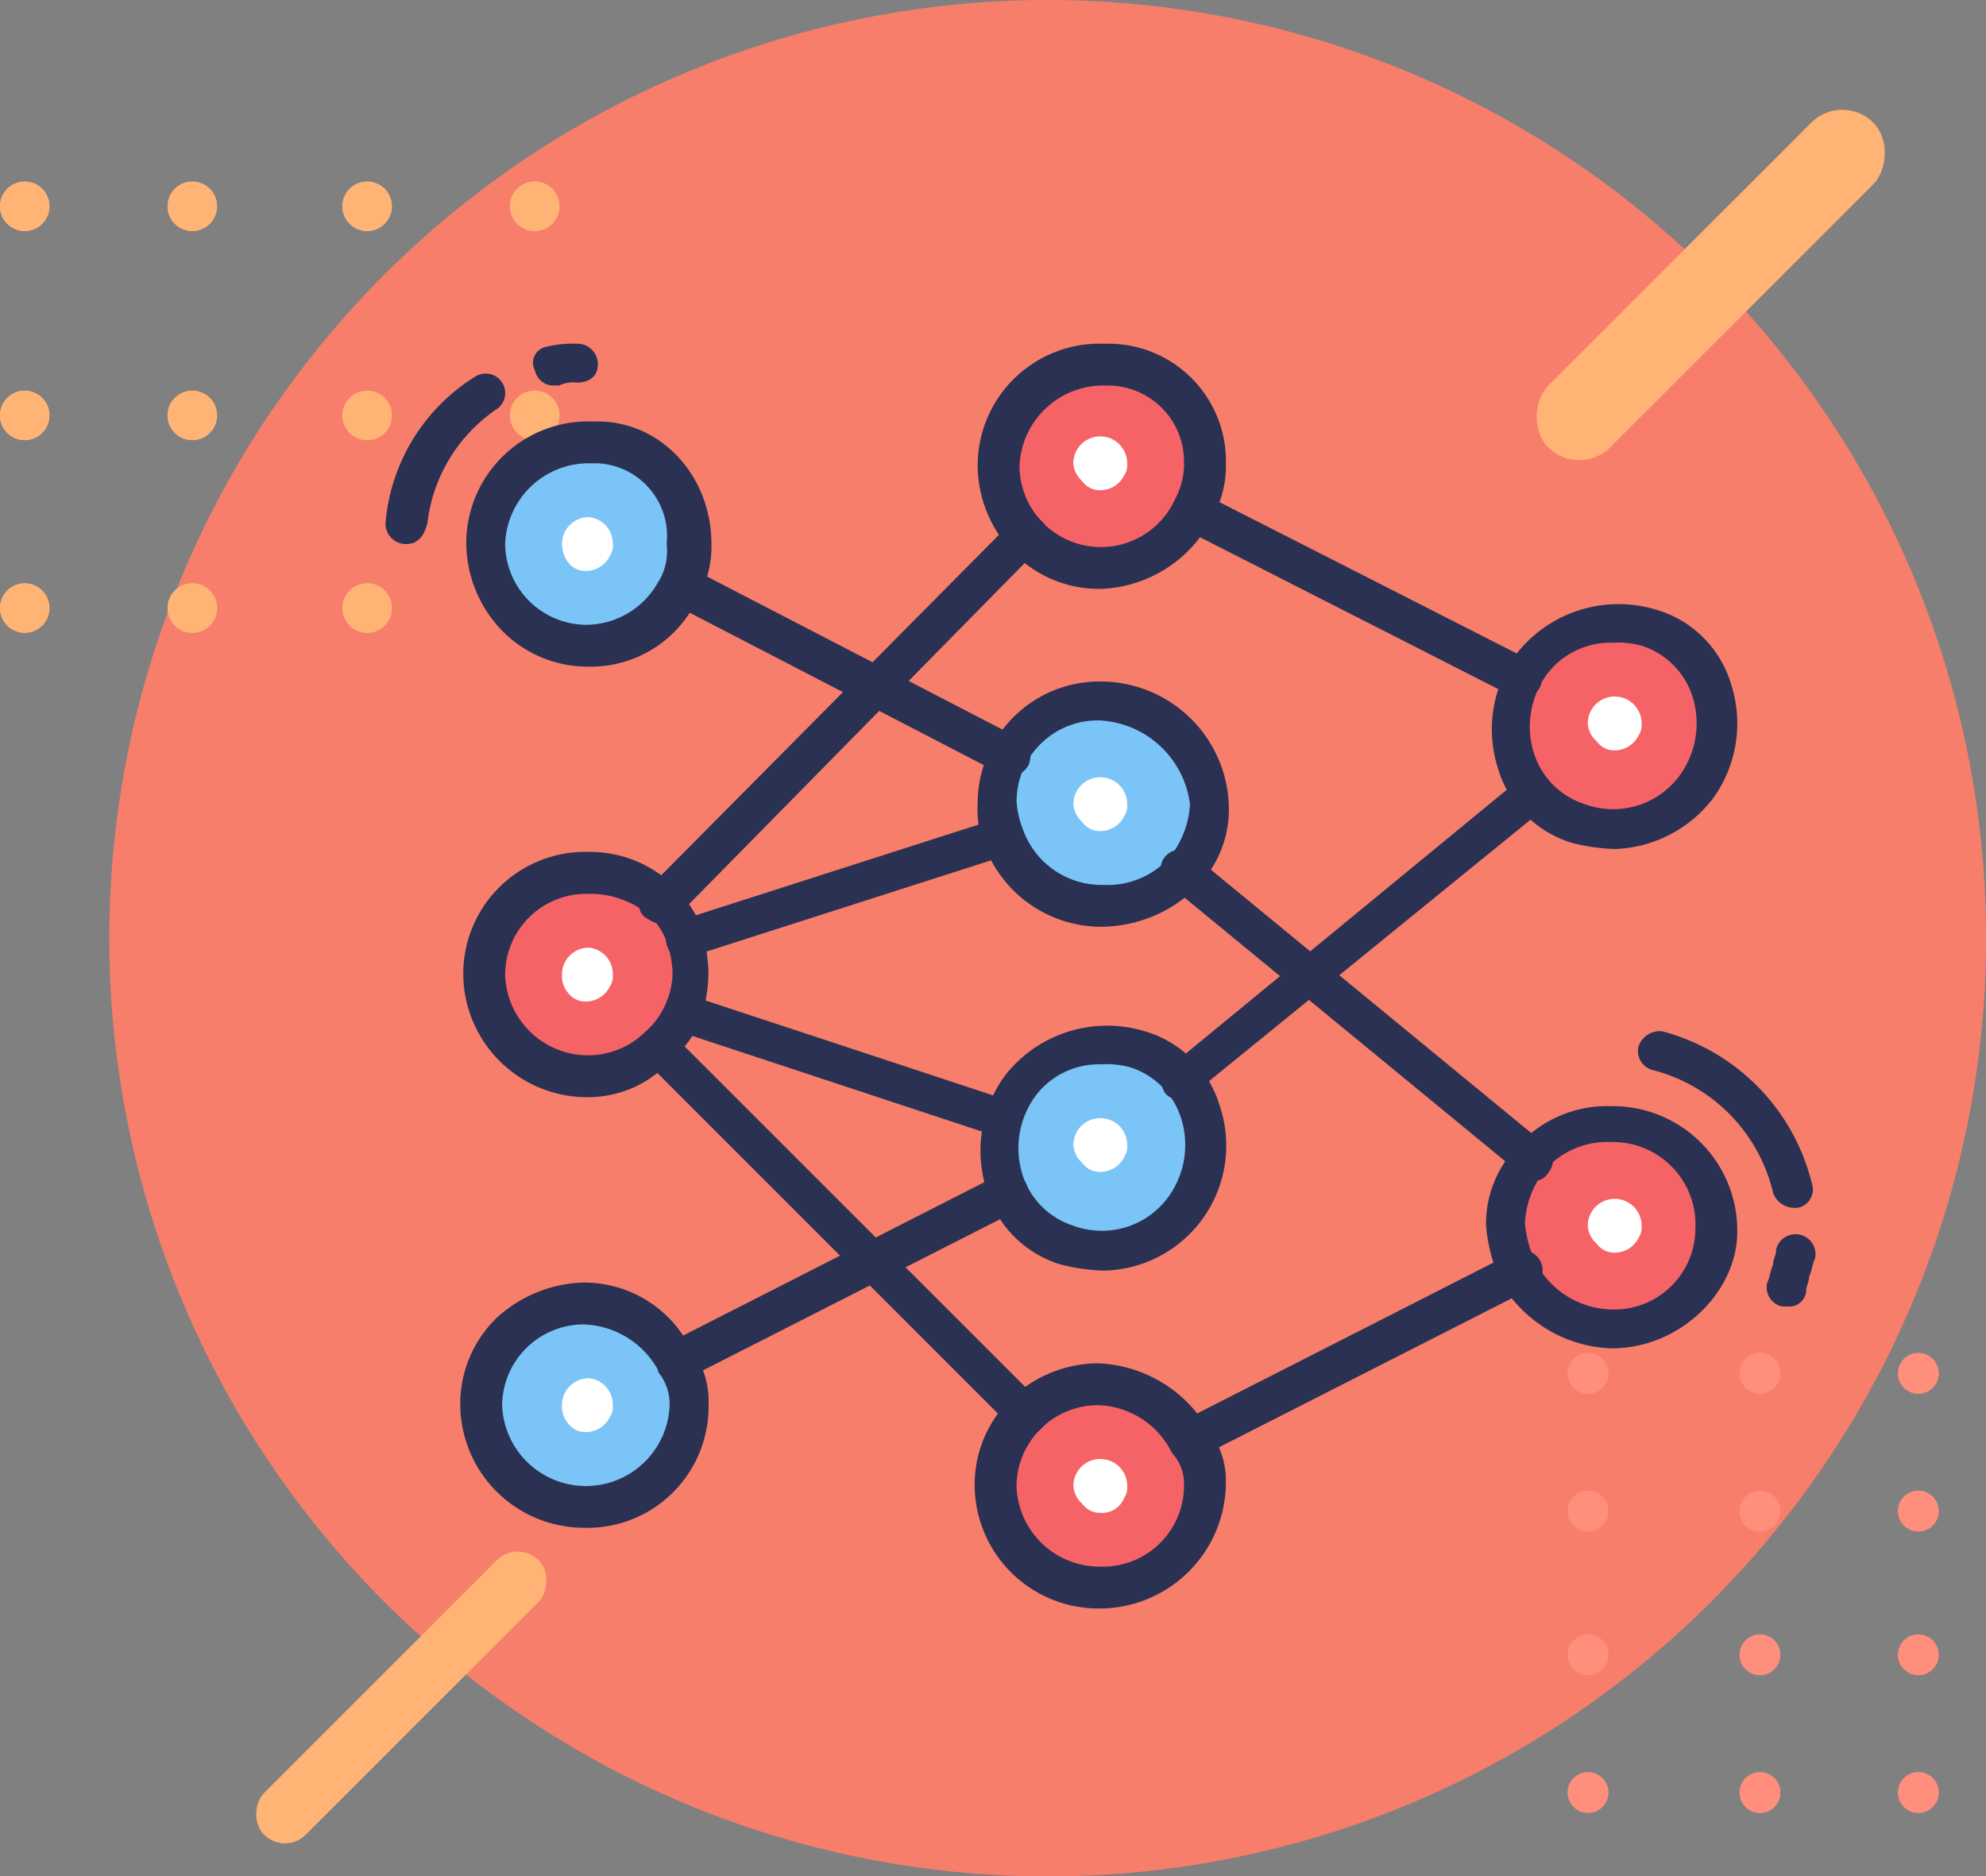 <svg xmlns="http://www.w3.org/2000/svg" xmlns:xlink="http://www.w3.org/1999/xlink" width="134.389" height="126.992" viewBox="0 0 134.389 126.992">
  <rect x="0" y="0" width="134.389" height="126.992" fill="#808080" stroke="none"/>
  <defs>
    <clipPath id="clip-path">
      <path id="Trazado_814206" data-name="Trazado 814206" d="M0,1.376A1.376,1.376,0,1,0,1.375,0,1.375,1.375,0,0,0,0,1.376" fill="#ff8e7c"/>
    </clipPath>
    <clipPath id="clip-path-2">
      <path id="Trazado_814208" data-name="Trazado 814208" d="M0,1.376A1.376,1.376,0,1,0,1.376,0h0A1.377,1.377,0,0,0,0,1.376" fill="#ff8e7c"/>
    </clipPath>
    <clipPath id="clip-path-3">
      <path id="Trazado_814210" data-name="Trazado 814210" d="M1.375,0A1.375,1.375,0,1,0,2.751,1.376,1.375,1.375,0,0,0,1.375,0Z" fill="#ff8e7c"/>
    </clipPath>
    <clipPath id="clip-path-4">
      <path id="Trazado_814212" data-name="Trazado 814212" d="M0,1.376A1.375,1.375,0,1,0,1.375,0,1.375,1.375,0,0,0,0,1.376" fill="#ff8e7c"/>
    </clipPath>
    <clipPath id="clip-path-6">
      <path id="Trazado_814216" data-name="Trazado 814216" d="M1.375,0A1.375,1.375,0,1,0,2.75,1.376,1.375,1.375,0,0,0,1.375,0Z" fill="#ff8e7c"/>
    </clipPath>
    <clipPath id="clip-path-7">
      <path id="Trazado_814218" data-name="Trazado 814218" d="M0,1.376A1.376,1.376,0,1,0,1.375,0,1.376,1.376,0,0,0,0,1.376" fill="#ff8e7c"/>
    </clipPath>
    <clipPath id="clip-path-13">
      <path id="Trazado_814230" data-name="Trazado 814230" d="M1074.25,1088.088a1.673,1.673,0,1,0,1.673-1.674,1.673,1.673,0,0,0-1.673,1.674" transform="translate(-1074.25 -1086.414)" fill="#ffb476"/>
    </clipPath>
    <clipPath id="clip-path-14">
      <path id="Trazado_814232" data-name="Trazado 814232" d="M1074.25,1053.176a1.673,1.673,0,1,0,1.673-1.673h0a1.675,1.675,0,0,0-1.673,1.673" transform="translate(-1074.25 -1051.503)" fill="#ffb476"/>
    </clipPath>
    <clipPath id="clip-path-15">
      <path id="Trazado_814234" data-name="Trazado 814234" d="M1075.924,1013.613a1.673,1.673,0,1,0,1.673,1.674A1.673,1.673,0,0,0,1075.924,1013.613Z" transform="translate(-1074.251 -1013.613)" fill="#ffb476"/>
    </clipPath>
    <clipPath id="clip-path-16">
      <path id="Trazado_814236" data-name="Trazado 814236" d="M1104.611,1088.088a1.673,1.673,0,1,0,1.673-1.674,1.672,1.672,0,0,0-1.673,1.674" transform="translate(-1104.611 -1086.414)" fill="#ffb476"/>
    </clipPath>
    <clipPath id="clip-path-17">
      <path id="Trazado_814238" data-name="Trazado 814238" d="M1104.611,1053.176a1.673,1.673,0,1,0,1.673-1.673,1.673,1.673,0,0,0-1.673,1.673" transform="translate(-1104.611 -1051.503)" fill="#ffb476"/>
    </clipPath>
    <clipPath id="clip-path-18">
      <path id="Trazado_814240" data-name="Trazado 814240" d="M1106.285,1013.613a1.673,1.673,0,1,0,1.673,1.673A1.672,1.672,0,0,0,1106.285,1013.613Z" transform="translate(-1104.613 -1013.613)" fill="#ffb476"/>
    </clipPath>
    <clipPath id="clip-path-19">
      <path id="Trazado_814242" data-name="Trazado 814242" d="M1136.285,1088.088a1.674,1.674,0,1,0,1.673-1.674,1.674,1.674,0,0,0-1.673,1.674" transform="translate(-1136.285 -1086.414)" fill="#ffb476"/>
    </clipPath>
    <clipPath id="clip-path-20">
      <path id="Trazado_814244" data-name="Trazado 814244" d="M1136.285,1053.176a1.674,1.674,0,1,0,1.674-1.673h0a1.676,1.676,0,0,0-1.673,1.673" transform="translate(-1136.285 -1051.503)" fill="#ffb476"/>
    </clipPath>
    <clipPath id="clip-path-21">
      <path id="Trazado_814246" data-name="Trazado 814246" d="M1137.959,1013.613a1.673,1.673,0,1,0,1.673,1.674A1.673,1.673,0,0,0,1137.959,1013.613Z" transform="translate(-1136.287 -1013.613)" fill="#ffb476"/>
    </clipPath>
    <clipPath id="clip-path-22">
      <path id="Trazado_814248" data-name="Trazado 814248" d="M1166.647,1088.088a1.673,1.673,0,1,0,1.672-1.674,1.672,1.672,0,0,0-1.672,1.674" transform="translate(-1166.647 -1086.414)" fill="#ffb476"/>
    </clipPath>
    <clipPath id="clip-path-23">
      <path id="Trazado_814250" data-name="Trazado 814250" d="M1166.647,1053.176a1.673,1.673,0,1,0,1.672-1.673,1.672,1.672,0,0,0-1.672,1.673" transform="translate(-1166.647 -1051.503)" fill="#ffb476"/>
    </clipPath>
    <clipPath id="clip-path-24">
      <path id="Trazado_814252" data-name="Trazado 814252" d="M1168.32,1013.613a1.673,1.673,0,1,0,1.673,1.673A1.672,1.672,0,0,0,1168.32,1013.613Z" transform="translate(-1166.648 -1013.613)" fill="#ffb476"/>
    </clipPath>
  </defs>
  <g id="Grupo_1070560" data-name="Grupo 1070560" transform="translate(7066 8519.203)">
    <g id="Grupo_1070233" data-name="Grupo 1070233" transform="translate(-1437 810)">
      <g id="Grupo_1070193" data-name="Grupo 1070193" transform="translate(-6734 -11701)">
        <g id="Grupo_1068156" data-name="Grupo 1068156" transform="translate(1105 2371.797)">
          <g id="Grupo_1068103" data-name="Grupo 1068103" transform="translate(0)">
            <path id="Trazado_814254" data-name="Trazado 814254" d="M63.5,0A63.5,63.5,0,1,1,0,63.5,63.5,63.5,0,0,1,63.5,0Z" transform="translate(7.396)" fill="#f77e6b"/>
            <g id="Grupo_1068128" data-name="Grupo 1068128" transform="translate(106.083 122.697) rotate(-90)">
              <g id="Group_881454" data-name="Group 881454" transform="translate(0 22.353)">
                <g id="Grupo_1068105" data-name="Grupo 1068105" transform="translate(0 0)">
                  <path id="Trazado_814205" data-name="Trazado 814205" d="M0,1.376A1.376,1.376,0,1,0,1.375,0,1.375,1.375,0,0,0,0,1.376" fill="#ff8e7c"/>
                  <g id="Grupo_1068104" data-name="Grupo 1068104" clip-path="url(#clip-path)">
                    <g id="Group_881453" data-name="Group 881453" transform="translate(0 0)">
                      <rect id="Rectangle_298909" data-name="Rectangle 298909" width="2.751" height="2.751" fill="#ff8e7c"/>
                    </g>
                  </g>
                </g>
              </g>
              <g id="Group_881456" data-name="Group 881456" transform="translate(0 11.634)">
                <g id="Grupo_1068107" data-name="Grupo 1068107" transform="translate(0 0)">
                  <path id="Trazado_814207" data-name="Trazado 814207" d="M0,1.376A1.376,1.376,0,1,0,1.376,0h0A1.377,1.377,0,0,0,0,1.376" fill="#ff8e7c"/>
                  <g id="Grupo_1068106" data-name="Grupo 1068106" clip-path="url(#clip-path-2)">
                    <g id="Group_881455" data-name="Group 881455" transform="translate(0 0)">
                      <rect id="Rectangle_298910" data-name="Rectangle 298910" width="2.751" height="2.751" fill="#ff8e7c"/>
                    </g>
                  </g>
                </g>
              </g>
              <g id="Group_881458" data-name="Group 881458" transform="translate(0 0)">
                <g id="Grupo_1068109" data-name="Grupo 1068109">
                  <path id="Trazado_814209" data-name="Trazado 814209" d="M1.375,0A1.375,1.375,0,1,0,2.751,1.376,1.375,1.375,0,0,0,1.375,0Z" fill="#ff8e7c"/>
                  <g id="Grupo_1068108" data-name="Grupo 1068108" clip-path="url(#clip-path-3)">
                    <g id="Group_881457" data-name="Group 881457" transform="translate(0 0)">
                      <rect id="Rectangle_298911" data-name="Rectangle 298911" width="2.751" height="2.75" fill="#ff8e7c"/>
                    </g>
                  </g>
                </g>
              </g>
              <g id="Group_881460" data-name="Group 881460" transform="translate(9.322 22.353)">
                <g id="Grupo_1068111" data-name="Grupo 1068111" transform="translate(0 0)">
                  <path id="Trazado_814211" data-name="Trazado 814211" d="M0,1.376A1.375,1.375,0,1,0,1.375,0,1.375,1.375,0,0,0,0,1.376" fill="#ff8e7c"/>
                  <g id="Grupo_1068110" data-name="Grupo 1068110" clip-path="url(#clip-path-4)">
                    <g id="Group_881459" data-name="Group 881459" transform="translate(0 0)">
                      <rect id="Rectangle_298912" data-name="Rectangle 298912" width="2.751" height="2.751" fill="#ff8e7c"/>
                    </g>
                  </g>
                </g>
              </g>
              <g id="Group_881462" data-name="Group 881462" transform="translate(9.322 11.634)">
                <g id="Grupo_1068113" data-name="Grupo 1068113" transform="translate(0 0)">
                  <path id="Trazado_814213" data-name="Trazado 814213" d="M0,1.376A1.375,1.375,0,1,0,1.375,0,1.375,1.375,0,0,0,0,1.376" fill="#ff8e7c"/>
                  <g id="Grupo_1068112" data-name="Grupo 1068112" clip-path="url(#clip-path-4)">
                    <g id="Group_881461" data-name="Group 881461" transform="translate(0 0)">
                      <rect id="Rectangle_298913" data-name="Rectangle 298913" width="2.751" height="2.751" fill="#ff8e7c"/>
                    </g>
                  </g>
                </g>
              </g>
              <g id="Group_881464" data-name="Group 881464" transform="translate(9.323 0)">
                <g id="Grupo_1068115" data-name="Grupo 1068115" transform="translate(0)">
                  <path id="Trazado_814215" data-name="Trazado 814215" d="M1.375,0A1.375,1.375,0,1,0,2.75,1.376,1.375,1.375,0,0,0,1.375,0Z" fill="#ff8e7c"/>
                  <g id="Grupo_1068114" data-name="Grupo 1068114" clip-path="url(#clip-path-6)">
                    <g id="Group_881463" data-name="Group 881463" transform="translate(-0.001 0)">
                      <rect id="Rectangle_298914" data-name="Rectangle 298914" width="2.751" height="2.75" fill="#ff8e7c"/>
                    </g>
                  </g>
                </g>
              </g>
              <g id="Group_881454-2" data-name="Group 881454" transform="translate(19.047 22.353)">
                <g id="Grupo_1068117" data-name="Grupo 1068117" transform="translate(0 0)">
                  <path id="Trazado_814217" data-name="Trazado 814217" d="M0,1.376A1.376,1.376,0,1,0,1.375,0,1.376,1.376,0,0,0,0,1.376" fill="#ff8e7c"/>
                  <g id="Grupo_1068116" data-name="Grupo 1068116" clip-path="url(#clip-path-7)">
                    <g id="Group_881453-2" data-name="Group 881453" transform="translate(0 0)">
                      <rect id="Rectangle_298909-2" data-name="Rectangle 298909" width="2.751" height="2.751" fill="#ff8e7c"/>
                    </g>
                  </g>
                </g>
              </g>
              <g id="Group_881456-2" data-name="Group 881456" transform="translate(19.047 11.634)">
                <g id="Grupo_1068119" data-name="Grupo 1068119" transform="translate(0 0)">
                  <path id="Trazado_814219" data-name="Trazado 814219" d="M0,1.376A1.376,1.376,0,1,0,1.376,0h0A1.377,1.377,0,0,0,0,1.376" fill="#ff8e7c"/>
                  <g id="Grupo_1068118" data-name="Grupo 1068118" clip-path="url(#clip-path-2)">
                    <g id="Group_881455-2" data-name="Group 881455" transform="translate(0 0)">
                      <rect id="Rectangle_298910-2" data-name="Rectangle 298910" width="2.751" height="2.751" fill="#ff8e7c"/>
                    </g>
                  </g>
                </g>
              </g>
              <g id="Group_881458-2" data-name="Group 881458" transform="translate(19.048 0)">
                <g id="Grupo_1068121" data-name="Grupo 1068121" transform="translate(0)">
                  <path id="Trazado_814221" data-name="Trazado 814221" d="M1.375,0A1.375,1.375,0,1,0,2.75,1.376,1.375,1.375,0,0,0,1.375,0Z" fill="#ff8e7c"/>
                  <g id="Grupo_1068120" data-name="Grupo 1068120" clip-path="url(#clip-path-6)">
                    <g id="Group_881457-2" data-name="Group 881457" transform="translate(0 0)">
                      <rect id="Rectangle_298911-2" data-name="Rectangle 298911" width="2.751" height="2.75" fill="#ff8e7c"/>
                    </g>
                  </g>
                </g>
              </g>
              <g id="Group_881460-2" data-name="Group 881460" transform="translate(28.37 22.353)">
                <g id="Grupo_1068123" data-name="Grupo 1068123" transform="translate(0 0)">
                  <path id="Trazado_814223" data-name="Trazado 814223" d="M0,1.376A1.375,1.375,0,1,0,1.375,0,1.375,1.375,0,0,0,0,1.376" fill="#ff8e7c"/>
                  <g id="Grupo_1068122" data-name="Grupo 1068122" clip-path="url(#clip-path-4)">
                    <g id="Group_881459-2" data-name="Group 881459" transform="translate(0 0)">
                      <rect id="Rectangle_298912-2" data-name="Rectangle 298912" width="2.751" height="2.751" fill="#ff8e7c"/>
                    </g>
                  </g>
                </g>
              </g>
              <g id="Group_881462-2" data-name="Group 881462" transform="translate(28.37 11.634)">
                <g id="Grupo_1068125" data-name="Grupo 1068125" transform="translate(0 0)">
                  <path id="Trazado_814225" data-name="Trazado 814225" d="M0,1.376A1.375,1.375,0,1,0,1.375,0,1.375,1.375,0,0,0,0,1.376" fill="#ff8e7c"/>
                  <g id="Grupo_1068124" data-name="Grupo 1068124" clip-path="url(#clip-path-4)">
                    <g id="Group_881461-2" data-name="Group 881461" transform="translate(0 0)">
                      <rect id="Rectangle_298913-2" data-name="Rectangle 298913" width="2.751" height="2.751" fill="#ff8e7c"/>
                    </g>
                  </g>
                </g>
              </g>
              <g id="Group_881464-2" data-name="Group 881464" transform="translate(28.37 0)">
                <g id="Grupo_1068127" data-name="Grupo 1068127" transform="translate(0)">
                  <path id="Trazado_814227" data-name="Trazado 814227" d="M1.375,0A1.375,1.375,0,1,0,2.75,1.376,1.375,1.375,0,0,0,1.375,0Z" fill="#ff8e7c"/>
                  <g id="Grupo_1068126" data-name="Grupo 1068126" clip-path="url(#clip-path-6)">
                    <g id="Group_881463-2" data-name="Group 881463" transform="translate(0 0)">
                      <rect id="Rectangle_298914-2" data-name="Rectangle 298914" width="2.751" height="2.75" fill="#ff8e7c"/>
                    </g>
                  </g>
                </g>
              </g>
            </g>
            <g id="Grupo_1068153" data-name="Grupo 1068153" transform="translate(0 12.29)">
              <g id="Group_881454-3" data-name="Group 881454" transform="translate(0 27.192)">
                <g id="Grupo_1068130" data-name="Grupo 1068130">
                  <path id="Trazado_814229" data-name="Trazado 814229" d="M1074.25,1088.088a1.673,1.673,0,1,0,1.673-1.674,1.673,1.673,0,0,0-1.673,1.674" transform="translate(-1074.25 -1086.414)" fill="#ffb476"/>
                  <g id="Grupo_1068129" data-name="Grupo 1068129" clip-path="url(#clip-path-13)">
                    <g id="Group_881453-3" data-name="Group 881453" transform="translate(0 0)">
                      <rect id="Rectangle_298909-3" data-name="Rectangle 298909" width="3.346" height="3.346" fill="#ffb476"/>
                    </g>
                  </g>
                </g>
              </g>
              <g id="Group_881456-3" data-name="Group 881456" transform="translate(0 14.152)">
                <g id="Grupo_1068132" data-name="Grupo 1068132">
                  <path id="Trazado_814231" data-name="Trazado 814231" d="M1074.25,1053.176a1.673,1.673,0,1,0,1.673-1.673h0a1.675,1.675,0,0,0-1.673,1.673" transform="translate(-1074.25 -1051.503)" fill="#ffb476"/>
                  <g id="Grupo_1068131" data-name="Grupo 1068131" clip-path="url(#clip-path-14)">
                    <g id="Group_881455-3" data-name="Group 881455" transform="translate(0 0)">
                      <rect id="Rectangle_298910-3" data-name="Rectangle 298910" width="3.346" height="3.346" fill="#ffb476"/>
                    </g>
                  </g>
                </g>
              </g>
              <g id="Group_881458-3" data-name="Group 881458" transform="translate(0 0)">
                <g id="Grupo_1068134" data-name="Grupo 1068134">
                  <path id="Trazado_814233" data-name="Trazado 814233" d="M1075.924,1013.613a1.673,1.673,0,1,0,1.673,1.674A1.673,1.673,0,0,0,1075.924,1013.613Z" transform="translate(-1074.251 -1013.613)" fill="#ffb476"/>
                  <g id="Grupo_1068133" data-name="Grupo 1068133" clip-path="url(#clip-path-15)">
                    <g id="Group_881457-3" data-name="Group 881457" transform="translate(0 0)">
                      <rect id="Rectangle_298911-3" data-name="Rectangle 298911" width="3.346" height="3.346" fill="#ffb476"/>
                    </g>
                  </g>
                </g>
              </g>
              <g id="Group_881460-3" data-name="Group 881460" transform="translate(11.34 27.192)">
                <g id="Grupo_1068136" data-name="Grupo 1068136">
                  <path id="Trazado_814235" data-name="Trazado 814235" d="M1104.611,1088.088a1.673,1.673,0,1,0,1.673-1.674,1.672,1.672,0,0,0-1.673,1.674" transform="translate(-1104.611 -1086.414)" fill="#ffb476"/>
                  <g id="Grupo_1068135" data-name="Grupo 1068135" clip-path="url(#clip-path-16)">
                    <g id="Group_881459-3" data-name="Group 881459" transform="translate(0 0)">
                      <rect id="Rectangle_298912-3" data-name="Rectangle 298912" width="3.346" height="3.346" fill="#ffb476"/>
                    </g>
                  </g>
                </g>
              </g>
              <g id="Group_881462-3" data-name="Group 881462" transform="translate(11.34 14.152)">
                <g id="Grupo_1068138" data-name="Grupo 1068138">
                  <path id="Trazado_814237" data-name="Trazado 814237" d="M1104.611,1053.176a1.673,1.673,0,1,0,1.673-1.673,1.673,1.673,0,0,0-1.673,1.673" transform="translate(-1104.611 -1051.503)" fill="#ffb476"/>
                  <g id="Grupo_1068137" data-name="Grupo 1068137" clip-path="url(#clip-path-17)">
                    <g id="Group_881461-3" data-name="Group 881461" transform="translate(0 0)">
                      <rect id="Rectangle_298913-3" data-name="Rectangle 298913" width="3.346" height="3.346" fill="#ffb476"/>
                    </g>
                  </g>
                </g>
              </g>
              <g id="Group_881464-3" data-name="Group 881464" transform="translate(11.341 0)">
                <g id="Grupo_1068140" data-name="Grupo 1068140">
                  <path id="Trazado_814239" data-name="Trazado 814239" d="M1106.285,1013.613a1.673,1.673,0,1,0,1.673,1.673A1.672,1.672,0,0,0,1106.285,1013.613Z" transform="translate(-1104.613 -1013.613)" fill="#ffb476"/>
                  <g id="Grupo_1068139" data-name="Grupo 1068139" clip-path="url(#clip-path-18)">
                    <g id="Group_881463-3" data-name="Group 881463" transform="translate(-0.001 0)">
                      <rect id="Rectangle_298914-3" data-name="Rectangle 298914" width="3.346" height="3.346" fill="#ffb476"/>
                    </g>
                  </g>
                </g>
              </g>
              <g id="Group_881454-4" data-name="Group 881454" transform="translate(23.171 27.192)">
                <g id="Grupo_1068142" data-name="Grupo 1068142">
                  <path id="Trazado_814241" data-name="Trazado 814241" d="M1136.285,1088.088a1.674,1.674,0,1,0,1.673-1.674,1.674,1.674,0,0,0-1.673,1.674" transform="translate(-1136.285 -1086.414)" fill="#ffb476"/>
                  <g id="Grupo_1068141" data-name="Grupo 1068141" clip-path="url(#clip-path-19)">
                    <g id="Group_881453-4" data-name="Group 881453" transform="translate(0 0)">
                      <rect id="Rectangle_298909-4" data-name="Rectangle 298909" width="3.346" height="3.346" fill="#ffb476"/>
                    </g>
                  </g>
                </g>
              </g>
              <g id="Group_881456-4" data-name="Group 881456" transform="translate(23.171 14.152)">
                <g id="Grupo_1068144" data-name="Grupo 1068144">
                  <path id="Trazado_814243" data-name="Trazado 814243" d="M1136.285,1053.176a1.674,1.674,0,1,0,1.674-1.673h0a1.676,1.676,0,0,0-1.673,1.673" transform="translate(-1136.285 -1051.503)" fill="#ffb476"/>
                  <g id="Grupo_1068143" data-name="Grupo 1068143" clip-path="url(#clip-path-20)">
                    <g id="Group_881455-4" data-name="Group 881455" transform="translate(0 0)">
                      <rect id="Rectangle_298910-4" data-name="Rectangle 298910" width="3.346" height="3.346" fill="#ffb476"/>
                    </g>
                  </g>
                </g>
              </g>
              <g id="Group_881458-4" data-name="Group 881458" transform="translate(23.171 0)">
                <g id="Grupo_1068146" data-name="Grupo 1068146">
                  <path id="Trazado_814245" data-name="Trazado 814245" d="M1137.959,1013.613a1.673,1.673,0,1,0,1.673,1.674A1.673,1.673,0,0,0,1137.959,1013.613Z" transform="translate(-1136.287 -1013.613)" fill="#ffb476"/>
                  <g id="Grupo_1068145" data-name="Grupo 1068145" clip-path="url(#clip-path-21)">
                    <g id="Group_881457-4" data-name="Group 881457" transform="translate(-0.001 0)">
                      <rect id="Rectangle_298911-4" data-name="Rectangle 298911" width="3.346" height="3.346" fill="#ffb476"/>
                    </g>
                  </g>
                </g>
              </g>
              <g id="Group_881460-4" data-name="Group 881460" transform="translate(34.511 27.192)">
                <g id="Grupo_1068148" data-name="Grupo 1068148">
                  <path id="Trazado_814247" data-name="Trazado 814247" d="M1166.647,1088.088a1.673,1.673,0,1,0,1.672-1.674,1.672,1.672,0,0,0-1.672,1.674" transform="translate(-1166.647 -1086.414)" fill="#ffb476"/>
                  <g id="Grupo_1068147" data-name="Grupo 1068147" clip-path="url(#clip-path-22)">
                    <g id="Group_881459-4" data-name="Group 881459" transform="translate(0 0)">
                      <rect id="Rectangle_298912-4" data-name="Rectangle 298912" width="3.346" height="3.346" fill="#ffb476"/>
                    </g>
                  </g>
                </g>
              </g>
              <g id="Group_881462-4" data-name="Group 881462" transform="translate(34.511 14.152)">
                <g id="Grupo_1068150" data-name="Grupo 1068150">
                  <path id="Trazado_814249" data-name="Trazado 814249" d="M1166.647,1053.176a1.673,1.673,0,1,0,1.672-1.673,1.672,1.672,0,0,0-1.672,1.673" transform="translate(-1166.647 -1051.503)" fill="#ffb476"/>
                  <g id="Grupo_1068149" data-name="Grupo 1068149" clip-path="url(#clip-path-23)">
                    <g id="Group_881461-4" data-name="Group 881461" transform="translate(0 0)">
                      <rect id="Rectangle_298913-4" data-name="Rectangle 298913" width="3.346" height="3.346" fill="#ffb476"/>
                    </g>
                  </g>
                </g>
              </g>
              <g id="Group_881464-4" data-name="Group 881464" transform="translate(34.511 0)">
                <g id="Grupo_1068152" data-name="Grupo 1068152">
                  <path id="Trazado_814251" data-name="Trazado 814251" d="M1168.32,1013.613a1.673,1.673,0,1,0,1.673,1.673A1.672,1.672,0,0,0,1168.32,1013.613Z" transform="translate(-1166.648 -1013.613)" fill="#ffb476"/>
                  <g id="Grupo_1068151" data-name="Grupo 1068151" clip-path="url(#clip-path-24)">
                    <g id="Group_881463-4" data-name="Group 881463" transform="translate(0 0)">
                      <rect id="Rectangle_298914-4" data-name="Rectangle 298914" width="3.346" height="3.346" fill="#ffb476"/>
                    </g>
                  </g>
                </g>
              </g>
            </g>
            <rect id="Rectángulo_374064" data-name="Rectángulo 374064" width="5.919" height="31.089" rx="2.96" transform="translate(124.661 6.203) rotate(45)" fill="#ffb476"/>
            <rect id="Rectángulo_374066" data-name="Rectángulo 374066" width="3.992" height="26.272" rx="1.996" transform="translate(35.034 104.187) rotate(45)" fill="#ffb476"/>
          </g>
        </g>
      </g>
      <g id="red-neuronal" transform="translate(-5604.013 -9309.84)">
        <g id="Grupo_1070194" data-name="Grupo 1070194" transform="translate(41.169 3.9)">
          <path id="Trazado_816882" data-name="Trazado 816882" d="M35.563,11.283a5.938,5.938,0,0,1-.809,3.238,7.089,7.089,0,0,1-6.273,3.845,6.7,6.7,0,0,1-4.857-2.024A7.067,7.067,0,0,1,21.6,11.485,6.872,6.872,0,0,1,28.683,4.6,6.651,6.651,0,0,1,35.563,11.283Z" transform="translate(-20.183 -3.188)" fill="#f56367"/>
          <path id="Trazado_816883" data-name="Trazado 816883" d="M29.2,20.494a8.1,8.1,0,0,1-5.869-2.428A8.607,8.607,0,0,1,20.9,12.2a8.254,8.254,0,0,1,8.5-8.3h.4A7.948,7.948,0,0,1,37.7,11.995a7.2,7.2,0,0,1-1.012,3.845A8.8,8.8,0,0,1,29.2,20.494ZM29.8,6.733h-.2A5.668,5.668,0,0,0,23.733,12.2a5.506,5.506,0,0,0,10.523,2.226,5.063,5.063,0,0,0,.607-2.631A5.14,5.14,0,0,0,29.8,6.733Z" transform="translate(-20.9 -3.9)" fill="#2a3152"/>
        </g>
        <g id="Grupo_1070195" data-name="Grupo 1070195" transform="translate(47.644 10.173)">
          <path id="Trazado_816884" data-name="Trazado 816884" d="M27.743,8.821a1.217,1.217,0,0,1-.2.809,1.8,1.8,0,0,1-1.619,1.012,1.442,1.442,0,0,1-1.214-.607A1.749,1.749,0,0,1,24.1,8.821a1.821,1.821,0,1,1,3.643,0Z" transform="translate(-24.1 -7)" fill="#fff"/>
        </g>
        <g id="Grupo_1070196" data-name="Grupo 1070196" transform="translate(40.966 72.907)">
          <path id="Trazado_816885" data-name="Trazado 816885" d="M35.666,45.58A7.158,7.158,0,1,1,28.38,38.7a7.335,7.335,0,0,1,6.273,3.845A4.971,4.971,0,0,1,35.666,45.58Z" transform="translate(-20.083 -37.283)" fill="#f56367"/>
          <path id="Trazado_816886" data-name="Trazado 816886" d="M29.3,54.594a8.379,8.379,0,0,1-8.5-8.3,8.1,8.1,0,0,1,2.428-5.869A8.607,8.607,0,0,1,29.1,38a9.032,9.032,0,0,1,7.488,4.452A5.65,5.65,0,0,1,37.8,46.095,8.551,8.551,0,0,1,29.3,54.594Zm-.2-13.761A5.529,5.529,0,0,0,23.633,46.3,5.617,5.617,0,0,0,29.3,51.761,5.489,5.489,0,0,0,34.966,46.3a3.043,3.043,0,0,0-.809-2.226A5.763,5.763,0,0,0,29.1,40.833Z" transform="translate(-20.8 -38)" fill="#2a3152"/>
        </g>
        <g id="Grupo_1070197" data-name="Grupo 1070197" transform="translate(1.1 5.915)">
          <path id="Trazado_816887" data-name="Trazado 816887" d="M2.517,16.439A1.383,1.383,0,0,1,1.1,15.023,12.939,12.939,0,0,1,7.171,5.107,1.319,1.319,0,1,1,8.588,7.333a10.831,10.831,0,0,0-4.654,7.69c-.2.809-.607,1.417-1.417,1.417Z" transform="translate(-1.1 -4.896)" fill="#2a3152"/>
        </g>
        <g id="Grupo_1070198" data-name="Grupo 1070198" transform="translate(11.06 3.9)">
          <path id="Trazado_816888" data-name="Trazado 816888" d="M7.395,6.733A1.283,1.283,0,0,1,6.18,5.721,1.1,1.1,0,0,1,6.99,4.1a7.591,7.591,0,0,1,2.024-.2A1.383,1.383,0,0,1,10.43,5.317c0,.809-.607,1.214-1.417,1.214a2.191,2.191,0,0,0-1.214.2h-.4Z" transform="translate(-6.022 -3.9)" fill="#2a3152"/>
        </g>
        <g id="Grupo_1070199" data-name="Grupo 1070199" transform="translate(6.564 9.162)">
          <path id="Trazado_816889" data-name="Trazado 816889" d="M18.261,14.085a5.938,5.938,0,0,1-.809,3.238,6.6,6.6,0,0,1-6.071,3.643,6.7,6.7,0,0,1-4.857-2.024A7.067,7.067,0,0,1,4.5,14.085,6.872,6.872,0,0,1,11.583,7.2C15.225,7,18.261,10.24,18.261,14.085Z" transform="translate(-3.083 -5.788)" fill="#7ac4f7"/>
          <path id="Trazado_816890" data-name="Trazado 816890" d="M12.1,23.094a8.1,8.1,0,0,1-5.869-2.428A8.607,8.607,0,0,1,3.8,14.8a8.254,8.254,0,0,1,8.5-8.3h.4c4.25,0,7.69,3.643,7.69,8.3a7.2,7.2,0,0,1-1.012,3.845A7.976,7.976,0,0,1,12.1,23.094ZM12.7,9.333h-.4A5.668,5.668,0,0,0,6.431,14.8a5.529,5.529,0,0,0,5.464,5.464,5.615,5.615,0,0,0,4.857-2.833,3.933,3.933,0,0,0,.607-2.631A4.929,4.929,0,0,0,12.7,9.333Z" transform="translate(-3.8 -6.5)" fill="#2a3152"/>
        </g>
        <g id="Grupo_1070200" data-name="Grupo 1070200" transform="translate(13.04 15.637)">
          <path id="Trazado_816891" data-name="Trazado 816891" d="M10.44,11.521a1.217,1.217,0,0,1-.2.809,1.8,1.8,0,0,1-1.619,1.012A1.442,1.442,0,0,1,7.4,12.736,2.17,2.17,0,0,1,7,11.521,1.814,1.814,0,0,1,8.821,9.7a1.784,1.784,0,0,1,1.619,1.821Z" transform="translate(-7 -9.7)" fill="#fff"/>
        </g>
        <g id="Grupo_1070201" data-name="Grupo 1070201" transform="translate(6.159 67.443)">
          <path id="Trazado_816892" data-name="Trazado 816892" d="M18.466,42.88a7,7,0,0,1-7.083,6.88A6.882,6.882,0,1,1,11.18,36a7.335,7.335,0,0,1,6.273,3.845A4.257,4.257,0,0,1,18.466,42.88Z" transform="translate(-2.883 -34.583)" fill="#7ac4f7"/>
          <path id="Trazado_816893" data-name="Trazado 816893" d="M12.1,51.894a8.379,8.379,0,0,1-8.5-8.3,8.1,8.1,0,0,1,2.428-5.869A9.014,9.014,0,0,1,11.9,35.3a8.061,8.061,0,0,1,7.285,4.452A5.835,5.835,0,0,1,20.4,43.6a8.2,8.2,0,0,1-8.3,8.3Zm-.2-13.761A5.529,5.529,0,0,0,6.433,43.6a5.67,5.67,0,0,0,11.333,0,3.419,3.419,0,0,0-.607-2.024.707.707,0,0,1-.2-.4A5.962,5.962,0,0,0,11.9,38.133Z" transform="translate(-3.6 -35.3)" fill="#2a3152"/>
        </g>
        <g id="Grupo_1070202" data-name="Grupo 1070202" transform="translate(41.371 50.092)">
          <path id="Trazado_816894" data-name="Trazado 816894" d="M35.145,31.941a6.977,6.977,0,0,1-8.9,8.9,6.386,6.386,0,0,1-4.25-4.25,6.977,6.977,0,0,1,8.9-8.9A6.386,6.386,0,0,1,35.145,31.941Z" transform="translate(-20.372 -26.124)" fill="#7ac4f7"/>
          <path id="Trazado_816895" data-name="Trazado 816895" d="M29.3,43.268a13.665,13.665,0,0,1-2.833-.4A7.469,7.469,0,0,1,21.4,37.8a8.668,8.668,0,0,1,1.214-7.69,8.77,8.77,0,0,1,9.511-3.036,7.469,7.469,0,0,1,5.059,5.059A8.457,8.457,0,0,1,29.3,43.268Zm-.2-13.963a5.374,5.374,0,0,0-4.452,2.226,5.994,5.994,0,0,0-.809,5.262,5.306,5.306,0,0,0,3.44,3.44,5.574,5.574,0,0,0,6.476-2.024,5.994,5.994,0,0,0,.809-5.262,5.306,5.306,0,0,0-3.44-3.44,6.239,6.239,0,0,0-2.024-.2Z" transform="translate(-21 -26.726)" fill="#2a3152"/>
        </g>
        <g id="Grupo_1070203" data-name="Grupo 1070203" transform="translate(6.362 38.302)">
          <path id="Trazado_816896" data-name="Trazado 816896" d="M18.363,28.48a8.7,8.7,0,0,1-.4,2.428,5.16,5.16,0,0,1-1.619,2.428A7.012,7.012,0,0,1,4.4,28.48a6.872,6.872,0,0,1,7.083-6.88,6.7,6.7,0,0,1,4.857,2.024,7.277,7.277,0,0,1,1.619,2.428,10.157,10.157,0,0,1,.4,2.428Z" transform="translate(-2.983 -20.183)" fill="#f56367"/>
          <path id="Trazado_816897" data-name="Trazado 816897" d="M12.2,37.494a8.379,8.379,0,0,1-8.5-8.3,8.254,8.254,0,0,1,8.5-8.3,8.1,8.1,0,0,1,5.869,2.428,8.488,8.488,0,0,1,1.821,2.833,15.875,15.875,0,0,1,.4,2.833,10.548,10.548,0,0,1-.4,2.833,6.217,6.217,0,0,1-2.024,3.036A7.529,7.529,0,0,1,12.2,37.494Zm0-13.761A5.489,5.489,0,0,0,6.533,29.2,5.617,5.617,0,0,0,12.2,34.661a5.529,5.529,0,0,0,3.845-1.619,5.165,5.165,0,0,0,1.417-2.024,5.078,5.078,0,0,0,.4-2.024,7.19,7.19,0,0,0-.4-2.024,4.779,4.779,0,0,0-1.214-1.821A6.186,6.186,0,0,0,12.2,23.733Z" transform="translate(-3.7 -20.9)" fill="#2a3152"/>
        </g>
        <g id="Grupo_1070204" data-name="Grupo 1070204" transform="translate(41.169 26.768)">
          <path id="Trazado_816898" data-name="Trazado 816898" d="M35.666,22.883a7.072,7.072,0,0,1-1.619,4.452,6.652,6.652,0,0,1-5.464,2.428A7.181,7.181,0,0,1,21.9,24.907a7.275,7.275,0,0,1-.4-2.226,6.872,6.872,0,0,1,7.083-6.88,7.309,7.309,0,0,1,7.083,7.083Z" transform="translate(-20.286 -14.586)" fill="#7ac4f7"/>
          <path id="Trazado_816899" data-name="Trazado 816899" d="M29.2,31.794A8.454,8.454,0,0,1,21.3,26.128a6.431,6.431,0,0,1-.4-2.631,8.254,8.254,0,0,1,8.5-8.3,8.683,8.683,0,0,1,8.5,8.5,7.492,7.492,0,0,1-2.024,5.262A9.276,9.276,0,0,1,29.2,31.794Zm0-13.963a5.489,5.489,0,0,0-5.666,5.464,5.909,5.909,0,0,0,.4,1.821A5.647,5.647,0,0,0,29.4,28.961a5.651,5.651,0,0,0,4.452-1.821A6.3,6.3,0,0,0,35.268,23.5,6.491,6.491,0,0,0,29.2,17.831Z" transform="translate(-20.9 -15.2)" fill="#2a3152"/>
        </g>
        <g id="Grupo_1070205" data-name="Grupo 1070205" transform="translate(94.542 64.154)">
          <path id="Trazado_816900" data-name="Trazado 816900" d="M48.743,38.583h-.4a1.329,1.329,0,0,1-1.012-1.619c.2-.4.2-.809.4-1.214,0-.4.2-.607.2-1.012a1.35,1.35,0,0,1,2.631.607c-.2.4-.2.809-.4,1.214,0,.4-.2.607-.2,1.012A1.133,1.133,0,0,1,48.743,38.583Z" transform="translate(-47.275 -33.675)" fill="#2a3152"/>
        </g>
        <g id="Grupo_1070206" data-name="Grupo 1070206" transform="translate(85.84 50.405)">
          <path id="Trazado_816901" data-name="Trazado 816901" d="M53.549,38.86a1.522,1.522,0,0,1-1.417-1.012,11.239,11.239,0,0,0-8.095-8.3,1.329,1.329,0,0,1-1.012-1.619,1.516,1.516,0,0,1,1.619-1.012A14.142,14.142,0,0,1,54.763,37.241a1.251,1.251,0,0,1-1.012,1.619Z" transform="translate(-42.975 -26.88)" fill="#2a3152"/>
        </g>
        <g id="Grupo_1070207" data-name="Grupo 1070207" transform="translate(75.571 55.504)">
          <path id="Trazado_816902" data-name="Trazado 816902" d="M52.766,36.983a7,7,0,0,1-7.083,6.88,7.335,7.335,0,0,1-6.273-3.845A8.484,8.484,0,0,1,38.6,36.78a7.072,7.072,0,0,1,1.619-4.452A6.652,6.652,0,0,1,45.683,29.9,7.039,7.039,0,0,1,52.766,36.983Z" transform="translate(-37.183 -28.888)" fill="#f56367"/>
          <path id="Trazado_816903" data-name="Trazado 816903" d="M46.4,45.792a9.032,9.032,0,0,1-7.488-4.452A11.976,11.976,0,0,1,37.9,37.495a7.492,7.492,0,0,1,2.024-5.262A8.12,8.12,0,0,1,46.4,29.4a8.421,8.421,0,0,1,8.5,8.5C54.9,41.947,51.054,45.792,46.4,45.792Zm0-13.963a5.651,5.651,0,0,0-4.452,1.821,6.3,6.3,0,0,0-1.417,3.643,7.5,7.5,0,0,0,.809,2.833A5.962,5.962,0,0,0,46.4,43.161,5.489,5.489,0,0,0,52.066,37.7,5.584,5.584,0,0,0,46.4,31.828Z" transform="translate(-37.9 -29.4)" fill="#2a3152"/>
        </g>
        <g id="Grupo_1070208" data-name="Grupo 1070208" transform="translate(75.976 21.558)">
          <path id="Trazado_816904" data-name="Trazado 816904" d="M52.245,17.841a6.977,6.977,0,0,1-8.9,8.9,6.386,6.386,0,0,1-4.25-4.25,6.977,6.977,0,0,1,8.9-8.9A6.386,6.386,0,0,1,52.245,17.841Z" transform="translate(-37.472 -12.024)" fill="#f56367"/>
          <path id="Trazado_816905" data-name="Trazado 816905" d="M46.4,29.168a13.665,13.665,0,0,1-2.833-.4A7.469,7.469,0,0,1,38.5,23.7a8.668,8.668,0,0,1,1.214-7.69,8.77,8.77,0,0,1,9.511-3.036,7.469,7.469,0,0,1,5.059,5.059,8.668,8.668,0,0,1-1.214,7.69A8.739,8.739,0,0,1,46.4,29.168Zm-.2-13.963a5.374,5.374,0,0,0-4.452,2.226,5.994,5.994,0,0,0-.809,5.262,5.306,5.306,0,0,0,3.44,3.44,5.574,5.574,0,0,0,6.476-2.024,5.994,5.994,0,0,0,.809-5.262,5.306,5.306,0,0,0-3.44-3.44,6.239,6.239,0,0,0-2.024-.2Z" transform="translate(-38.1 -12.626)" fill="#2a3152"/>
        </g>
        <g id="Grupo_1070209" data-name="Grupo 1070209" transform="translate(20.05 47.963)">
          <path id="Trazado_816906" data-name="Trazado 816906" d="M33.2,35.238h-.4L11.346,28.155a1.208,1.208,0,0,1-.809-1.619,1.376,1.376,0,0,1,1.619-.809l21.451,7.083a1.208,1.208,0,0,1,.809,1.619A1.366,1.366,0,0,1,33.2,35.238Z" transform="translate(-10.464 -25.674)" fill="#2a3152"/>
        </g>
        <g id="Grupo_1070210" data-name="Grupo 1070210" transform="translate(18.251 50.192)">
          <path id="Trazado_816907" data-name="Trazado 816907" d="M35.933,54.348c-.4,0-.607-.2-1.012-.4L10.03,29.052a1.135,1.135,0,0,1,0-1.821,1.135,1.135,0,0,1,1.821,0L36.743,52.122a1.135,1.135,0,0,1,0,1.821,1.051,1.051,0,0,1-.809.4Z" transform="translate(-9.575 -26.775)" fill="#2a3152"/>
        </g>
        <g id="Grupo_1070211" data-name="Grupo 1070211" transform="translate(53.636 38.223)">
          <path id="Trazado_816908" data-name="Trazado 816908" d="M52.234,43.2c-.4,0-.607,0-.809-.4L27.545,23.166a1.3,1.3,0,1,1,1.619-2.024l23.879,19.63a1.3,1.3,0,0,1,.2,1.821,1.113,1.113,0,0,1-1.012.607Z" transform="translate(-27.061 -20.861)" fill="#2a3152"/>
        </g>
        <g id="Grupo_1070212" data-name="Grupo 1070212" transform="translate(20.07 36.024)">
          <path id="Trazado_816909" data-name="Trazado 816909" d="M11.741,29.338a1.367,1.367,0,0,1-.4-2.631l21.451-6.88a1.28,1.28,0,0,1,.809,2.428l-21.451,6.88c-.2.2-.2.2-.4.2Z" transform="translate(-10.474 -19.774)" fill="#2a3152"/>
        </g>
        <g id="Grupo_1070213" data-name="Grupo 1070213" transform="translate(54.362 65.257)">
          <path id="Trazado_816910" data-name="Trazado 816910" d="M28.8,48.346a1.258,1.258,0,0,1-1.214-.809,1.39,1.39,0,0,1,.607-1.821L50.45,34.382a1.358,1.358,0,1,1,1.214,2.428L29.4,48.143c-.2,0-.4.2-.607.2Z" transform="translate(-27.419 -34.219)" fill="#2a3152"/>
        </g>
        <g id="Grupo_1070214" data-name="Grupo 1070214" transform="translate(54.362 13.855)">
          <path id="Trazado_816911" data-name="Trazado 816911" d="M51.057,22.946a.743.743,0,0,1-.607-.2L28.19,11.411A1.358,1.358,0,0,1,29.4,8.982l22.26,11.333a1.39,1.39,0,0,1,.607,1.821,1.664,1.664,0,0,1-1.214.809Z" transform="translate(-27.419 -8.819)" fill="#2a3152"/>
        </g>
        <g id="Grupo_1070215" data-name="Grupo 1070215" transform="translate(18.251 15.384)">
          <path id="Trazado_816912" data-name="Trazado 816912" d="M11.042,37.35c-.4,0-.607-.2-1.012-.4a1.135,1.135,0,0,1,0-1.821L34.922,10.03a1.135,1.135,0,0,1,1.821,0,1.135,1.135,0,0,1,0,1.821L12.054,36.945C11.649,37.148,11.447,37.35,11.042,37.35Z" transform="translate(-9.575 -9.575)" fill="#2a3152"/>
        </g>
        <g id="Grupo_1070216" data-name="Grupo 1070216" transform="translate(53.636 32.961)">
          <path id="Trazado_816913" data-name="Trazado 816913" d="M28.355,40.4a1.546,1.546,0,0,1-1.012-.4,1.281,1.281,0,0,1,.2-1.821l23.879-19.63a1.3,1.3,0,0,1,1.619,2.024L29.164,39.994a1.051,1.051,0,0,1-.809.4Z" transform="translate(-27.061 -18.261)" fill="#2a3152"/>
        </g>
        <g id="Grupo_1070217" data-name="Grupo 1070217" transform="translate(19.757 18.915)">
          <path id="Trazado_816914" data-name="Trazado 816914" d="M33.957,25.648a.743.743,0,0,1-.607-.2L11.09,13.911A1.358,1.358,0,0,1,12.3,11.482l22.26,11.535a1.39,1.39,0,0,1,.607,1.821,1.664,1.664,0,0,1-1.214.809Z" transform="translate(-10.319 -11.319)" fill="#2a3152"/>
        </g>
        <g id="Grupo_1070218" data-name="Grupo 1070218" transform="translate(19.555 59.995)">
          <path id="Trazado_816915" data-name="Trazado 816915" d="M11.6,45.746a1.258,1.258,0,0,1-1.214-.809,1.39,1.39,0,0,1,.607-1.821L33.25,31.782a1.358,1.358,0,1,1,1.214,2.428L12.2,45.543c-.2,0-.4.2-.607.2Z" transform="translate(-10.219 -31.619)" fill="#2a3152"/>
        </g>
        <g id="Grupo_1070219" data-name="Grupo 1070219" transform="translate(82.452 27.779)">
          <path id="Trazado_816916" data-name="Trazado 816916" d="M44.943,17.521a1.217,1.217,0,0,1-.2.809,1.8,1.8,0,0,1-1.619,1.012,1.442,1.442,0,0,1-1.214-.607,1.749,1.749,0,0,1-.607-1.214,1.821,1.821,0,0,1,3.643,0Z" transform="translate(-41.3 -15.7)" fill="#fff"/>
        </g>
        <g id="Grupo_1070220" data-name="Grupo 1070220" transform="translate(82.452 61.777)">
          <path id="Trazado_816917" data-name="Trazado 816917" d="M44.943,34.321a1.217,1.217,0,0,1-.2.809,1.8,1.8,0,0,1-1.619,1.012,1.442,1.442,0,0,1-1.214-.607,1.749,1.749,0,0,1-.607-1.214,1.821,1.821,0,1,1,3.643,0Z" transform="translate(-41.3 -32.5)" fill="#fff"/>
        </g>
        <g id="Grupo_1070221" data-name="Grupo 1070221" transform="translate(13.04 73.919)">
          <path id="Trazado_816918" data-name="Trazado 816918" d="M10.44,40.321a1.217,1.217,0,0,1-.2.809,1.8,1.8,0,0,1-1.619,1.012A1.442,1.442,0,0,1,7.4,41.536,1.711,1.711,0,0,1,7,40.321,1.814,1.814,0,0,1,8.821,38.5a1.784,1.784,0,0,1,1.619,1.821Z" transform="translate(-7 -38.5)" fill="#fff"/>
        </g>
        <g id="Grupo_1070222" data-name="Grupo 1070222" transform="translate(47.644 33.243)">
          <path id="Trazado_816919" data-name="Trazado 816919" d="M27.743,20.221a1.217,1.217,0,0,1-.2.809,1.8,1.8,0,0,1-1.619,1.012,1.442,1.442,0,0,1-1.214-.607,1.749,1.749,0,0,1-.607-1.214,1.821,1.821,0,1,1,3.643,0Z" transform="translate(-24.1 -18.4)" fill="#fff"/>
        </g>
        <g id="Grupo_1070223" data-name="Grupo 1070223" transform="translate(13.04 44.778)">
          <path id="Trazado_816920" data-name="Trazado 816920" d="M10.44,25.921a1.217,1.217,0,0,1-.2.809,1.8,1.8,0,0,1-1.619,1.012A1.442,1.442,0,0,1,7.4,27.136,1.711,1.711,0,0,1,7,25.921,1.814,1.814,0,0,1,8.821,24.1,1.784,1.784,0,0,1,10.44,25.921Z" transform="translate(-7 -24.1)" fill="#fff"/>
        </g>
        <g id="Grupo_1070224" data-name="Grupo 1070224" transform="translate(47.644 56.313)">
          <path id="Trazado_816921" data-name="Trazado 816921" d="M27.743,31.621a1.217,1.217,0,0,1-.2.809,1.8,1.8,0,0,1-1.619,1.012,1.442,1.442,0,0,1-1.214-.607,1.749,1.749,0,0,1-.607-1.214,1.821,1.821,0,1,1,3.643,0Z" transform="translate(-24.1 -29.8)" fill="#fff"/>
        </g>
        <g id="Grupo_1070225" data-name="Grupo 1070225" transform="translate(47.644 79.383)">
          <path id="Trazado_816922" data-name="Trazado 816922" d="M27.743,43.021a1.217,1.217,0,0,1-.2.809,1.6,1.6,0,0,1-1.619,1.012,1.442,1.442,0,0,1-1.214-.607,1.749,1.749,0,0,1-.607-1.214,1.821,1.821,0,1,1,3.643,0Z" transform="translate(-24.1 -41.2)" fill="#fff"/>
        </g>
      </g>
    </g>
  </g>
</svg>
